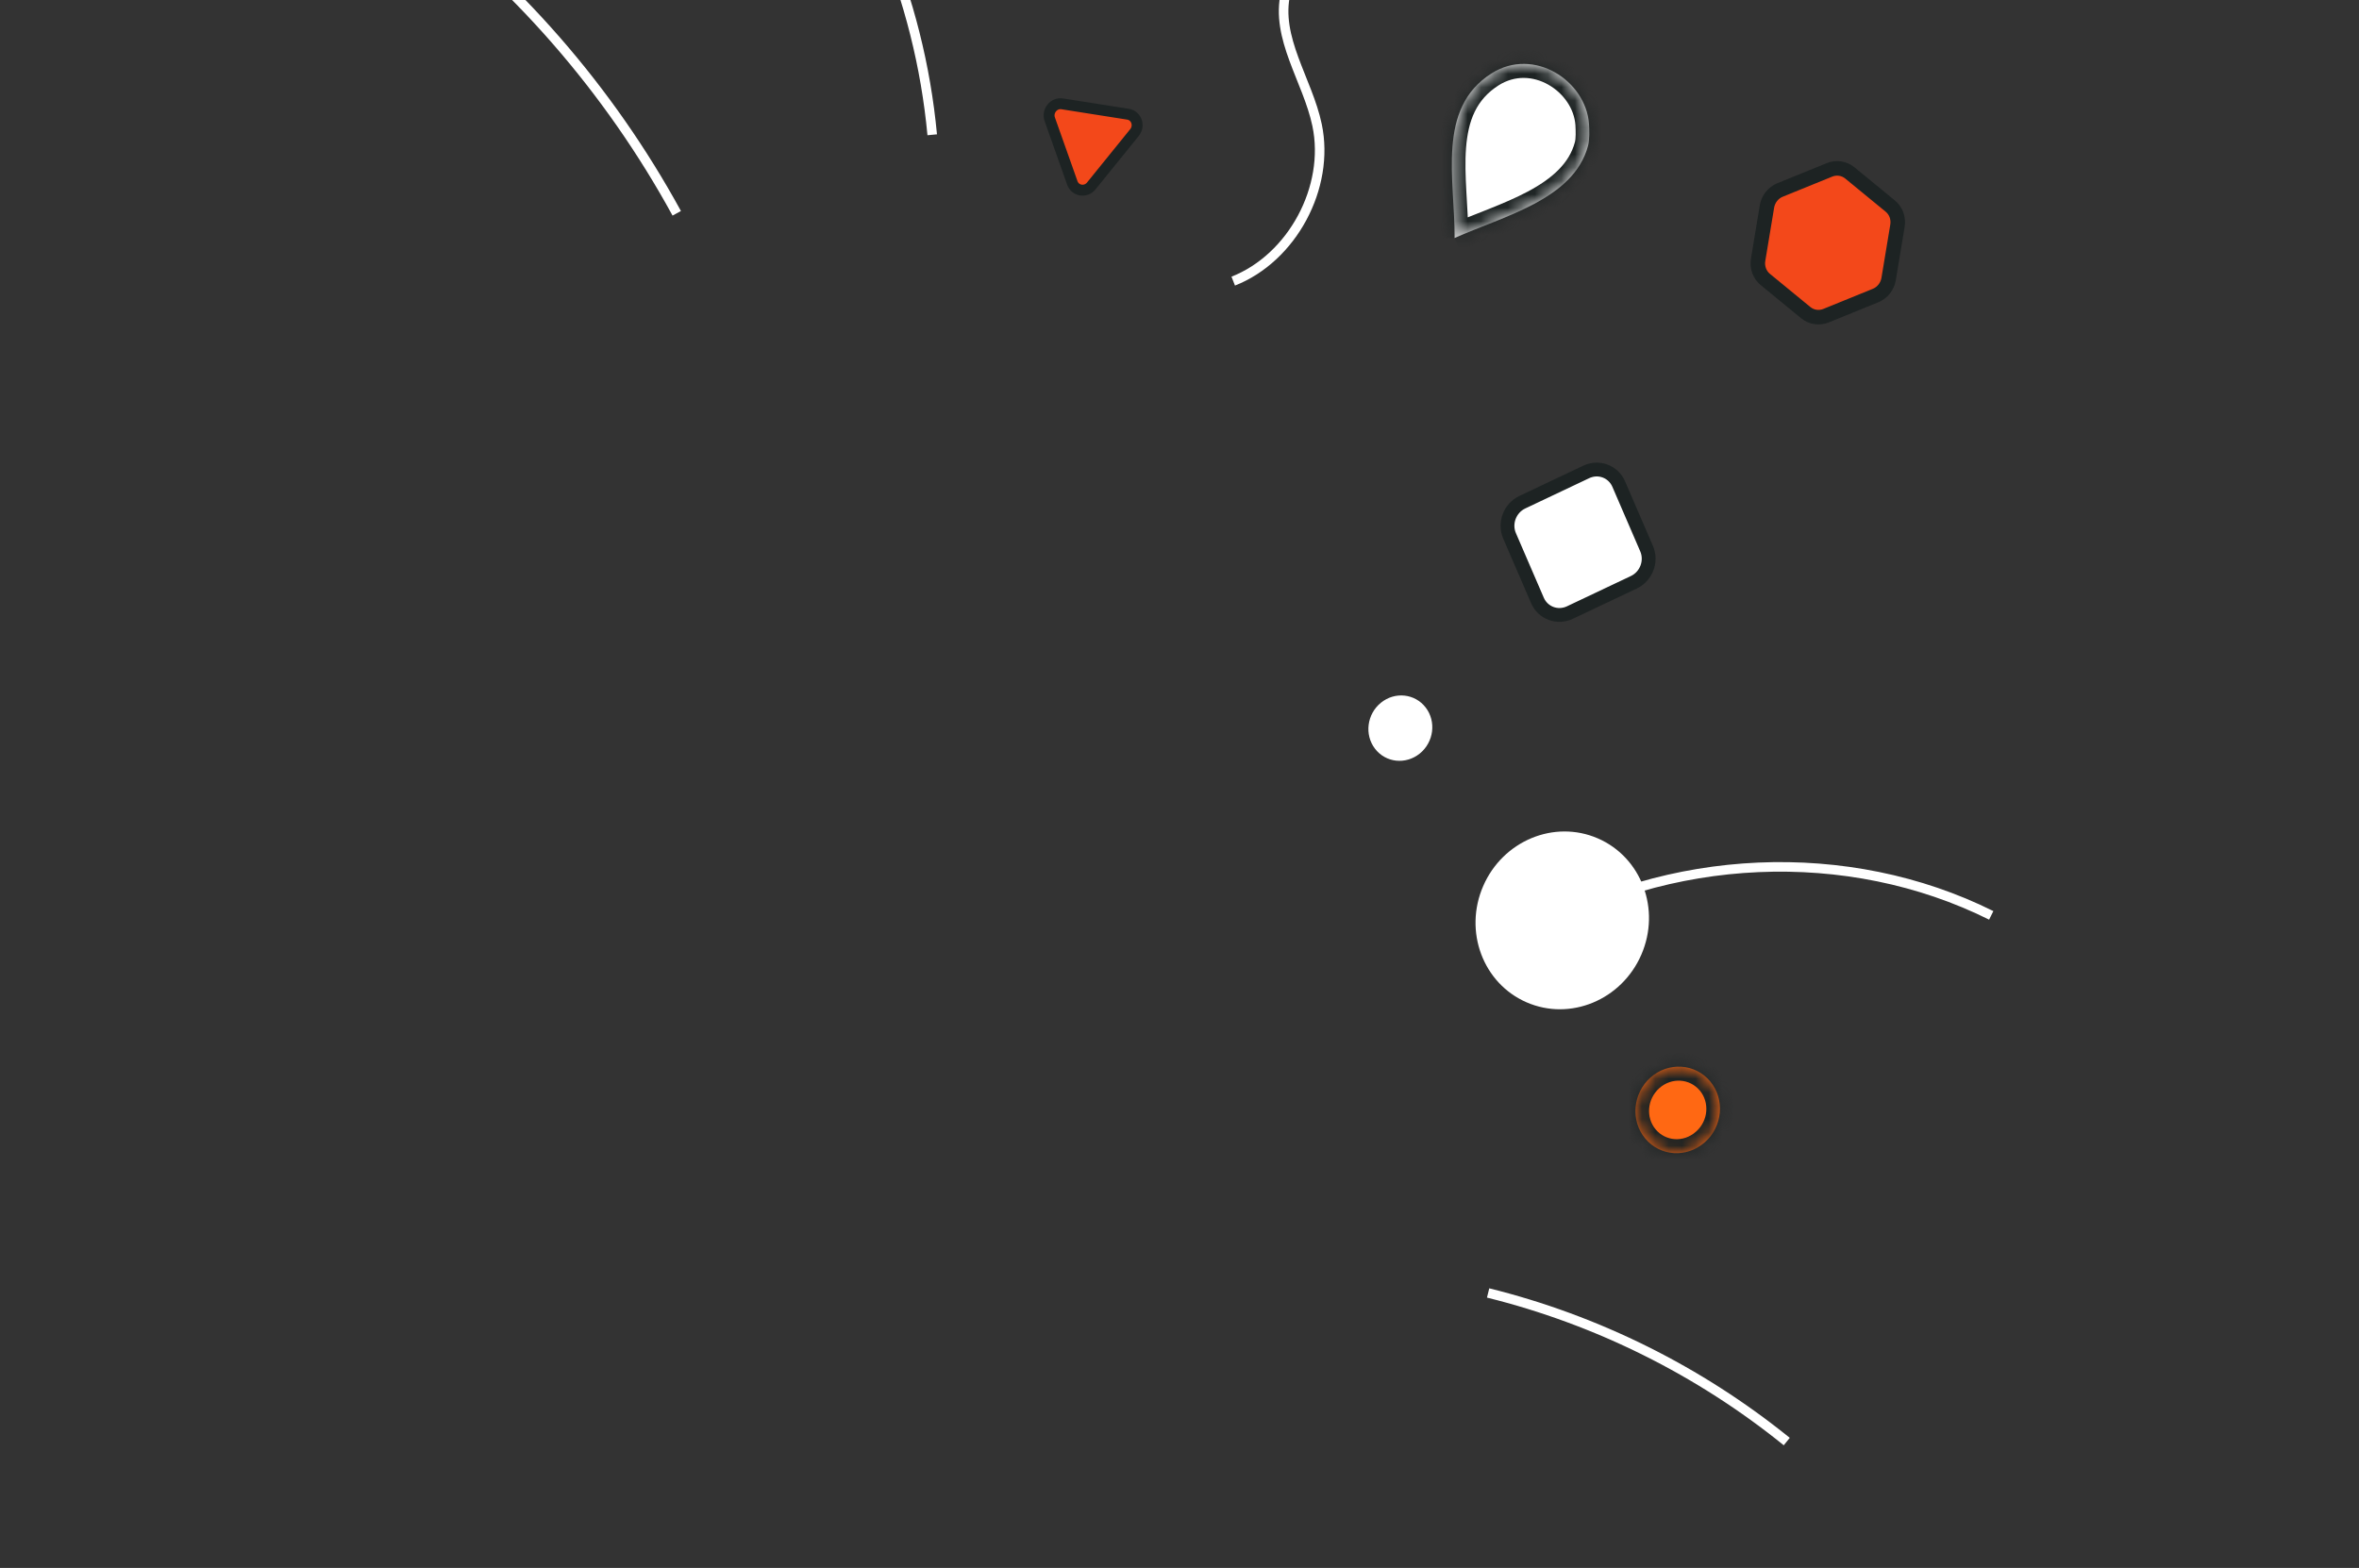 <svg width="176" height="117" viewBox="0 0 176 117" fill="none" xmlns="http://www.w3.org/2000/svg">
<rect x="0" y="0" width="176" height="117" fill="#333333" stroke="none"/>
<path d="M120.77 36.123L122.849 40.941C123.256 41.884 122.83 43.007 121.897 43.449L117.129 45.708C116.196 46.15 115.11 45.744 114.704 44.801L112.624 39.983C112.218 39.04 112.644 37.917 113.577 37.475L118.345 35.216C119.277 34.774 120.363 35.18 120.77 36.123Z" fill="white" stroke="#1D2323" stroke-width="1.031" stroke-miterlimit="10" stroke-linecap="round"/>
<path d="M138.01 12.901L141.032 15.38C141.455 15.727 141.658 16.285 141.566 16.842L140.907 20.818C140.815 21.376 140.44 21.849 139.925 22.056L136.244 23.553C135.728 23.763 135.149 23.677 134.725 23.33L131.703 20.851C131.28 20.503 131.077 19.946 131.169 19.388L131.828 15.412C131.92 14.854 132.295 14.381 132.81 14.174L136.491 12.678C137.007 12.467 137.586 12.554 138.01 12.901Z" fill="#F3481A" stroke="#1D2323" stroke-width="1.085" stroke-miterlimit="10" stroke-linecap="round"/>
<mask id="path-3-inside-1_18027_206383" fill="white">
<path fill-rule="evenodd" clip-rule="evenodd" d="M127.581 80.681C126.462 79.348 124.474 79.223 123.139 80.406C121.811 81.59 121.635 83.624 122.749 84.96C123.862 86.294 125.844 86.424 127.178 85.249L127.193 85.237C128.528 84.061 128.705 82.029 127.596 80.696L127.585 80.681"/>
</mask>
<path fill-rule="evenodd" clip-rule="evenodd" d="M127.581 80.681C126.462 79.348 124.474 79.223 123.139 80.406C121.811 81.59 121.635 83.624 122.749 84.96C123.862 86.294 125.844 86.424 127.178 85.249L127.193 85.237C128.528 84.061 128.705 82.029 127.596 80.696L127.585 80.681" fill="#FF6813"/>
<path d="M123.139 80.406L122.476 79.618L122.478 79.616L123.139 80.406ZM122.749 84.96L121.976 85.644L121.976 85.644L122.749 84.96ZM127.178 85.249L126.52 84.457L126.535 84.444L126.551 84.431L127.178 85.249ZM127.193 85.237L127.852 86.029L127.837 86.042L127.821 86.055L127.193 85.237ZM127.596 80.696L126.822 81.378L126.809 81.363L126.796 81.347L127.596 80.696ZM126.81 81.367C126.068 80.484 124.724 80.377 123.8 81.196L122.478 79.616C124.225 78.068 126.856 78.212 128.352 79.995L126.81 81.367ZM123.802 81.194C122.882 82.014 122.785 83.392 123.523 84.276L121.976 85.644C120.484 83.856 120.739 81.166 122.476 79.618L123.802 81.194ZM123.523 84.276C124.26 85.16 125.598 85.269 126.52 84.457L127.837 86.041C126.09 87.58 123.465 87.429 121.976 85.644L123.523 84.276ZM126.551 84.431L126.565 84.419L127.821 86.055L127.806 86.067L126.551 84.431ZM126.535 84.445C127.456 83.634 127.555 82.26 126.822 81.378L128.37 80.013C129.856 81.799 129.599 84.489 127.852 86.029L126.535 84.445ZM126.796 81.347L126.785 81.332L128.384 80.03L128.396 80.045L126.796 81.347Z" fill="#1D2323" mask="url(#path-3-inside-1_18027_206383)"/>
<mask id="path-5-inside-2_18027_206383" fill="white">
<path fill-rule="evenodd" clip-rule="evenodd" d="M108.525 17.762C108.553 13.396 107.15 8.084 111.286 5.474C114.436 3.482 118.323 6.014 118.553 9.255C118.578 9.701 118.608 10.396 118.481 10.876C117.409 14.903 112.128 16.137 108.527 17.76"/>
</mask>
<path fill-rule="evenodd" clip-rule="evenodd" d="M108.525 17.762C108.553 13.396 107.15 8.084 111.286 5.474C114.436 3.482 118.323 6.014 118.553 9.255C118.578 9.701 118.608 10.396 118.481 10.876C117.409 14.903 112.128 16.137 108.527 17.76" fill="white"/>
<path d="M111.286 5.474L111.815 6.363L111.814 6.364L111.286 5.474ZM118.553 9.255L119.567 9.172L119.568 9.181L119.568 9.19L118.553 9.255ZM118.481 10.876L119.462 11.145L119.461 11.146L118.481 10.876ZM107.508 17.762C107.515 16.713 107.436 15.612 107.371 14.432C107.308 13.276 107.261 12.06 107.352 10.884C107.535 8.502 108.304 6.133 110.758 4.584L111.814 6.364C110.132 7.426 109.534 9.018 109.378 11.035C109.299 12.059 109.339 13.152 109.402 14.302C109.463 15.427 109.549 16.627 109.542 17.762L107.508 17.762ZM110.758 4.585C112.691 3.362 114.845 3.544 116.509 4.486C118.152 5.416 119.423 7.146 119.567 9.172L117.539 9.338C117.453 8.123 116.665 6.967 115.52 6.319C114.395 5.682 113.031 5.594 111.815 6.363L110.758 4.585ZM119.568 9.19C119.59 9.594 119.64 10.469 119.462 11.145L117.5 10.608C117.575 10.322 117.565 9.808 117.538 9.32L119.568 9.19ZM119.461 11.146C118.811 13.591 116.901 15.089 114.916 16.147C113.912 16.682 112.837 17.131 111.814 17.54C110.771 17.956 109.804 18.323 108.93 18.717L108.124 16.803C109.051 16.385 110.094 15.989 111.088 15.592C112.101 15.187 113.089 14.772 113.989 14.292C115.813 13.32 117.079 12.188 117.5 10.607L119.461 11.146Z" fill="#1D2323" mask="url(#path-5-inside-2_18027_206383)"/>
<path d="M113.898 74.795C110.641 73.38 109.191 69.493 110.659 66.115C112.127 62.737 115.958 61.146 119.215 62.562C122.473 63.977 123.923 67.864 122.455 71.242C120.986 74.62 117.156 76.211 113.898 74.795Z" fill="white"/>
<path d="M102.587 55.872C101.784 54.827 101.98 53.29 103.024 52.441C104.068 51.591 105.565 51.749 106.367 52.795C107.17 53.84 106.974 55.377 105.93 56.226C104.886 57.076 103.389 56.918 102.587 55.872Z" fill="white"/>
<path d="M92.009 20.977C96.41 19.247 99.242 13.979 98.264 9.332C97.558 5.971 95.134 2.841 95.925 -0.544C96.975 -5.032 103.249 -7.578 102.778 -12.127C102.601 -13.832 101.453 -15.207 100.659 -16.701C99.864 -18.195 99.489 -20.256 100.674 -21.506" stroke="white" stroke-width="0.713" stroke-miterlimit="10"/>
<path d="M69.551 10.057C68.599 -0.139 64.499 -9.917 57.977 -17.544" stroke="white" stroke-width="0.713" stroke-miterlimit="10"/>
<path d="M111.025 96.481C119.147 98.493 126.798 102.301 133.306 107.57" stroke="white" stroke-width="0.713" stroke-miterlimit="10"/>
<path d="M113.955 69.818C124.46 63.568 137.878 62.983 148.562 68.305" stroke="white" stroke-width="0.713" stroke-miterlimit="10"/>
<path d="M50.49 15.916C45.442 6.681 38.414 -1.378 30.028 -7.547" stroke="white" stroke-width="0.713" stroke-miterlimit="10"/>
<path d="M84.64 9.894L81.42 13.872C81.006 14.384 80.22 14.26 80.003 13.648L78.32 8.898C78.105 8.288 78.62 7.649 79.251 7.749L84.154 8.522C84.785 8.622 85.054 9.382 84.64 9.894Z" fill="#F3481A" stroke="#1D2323" stroke-width="0.815" stroke-miterlimit="10" stroke-linecap="round"/>
</svg>
